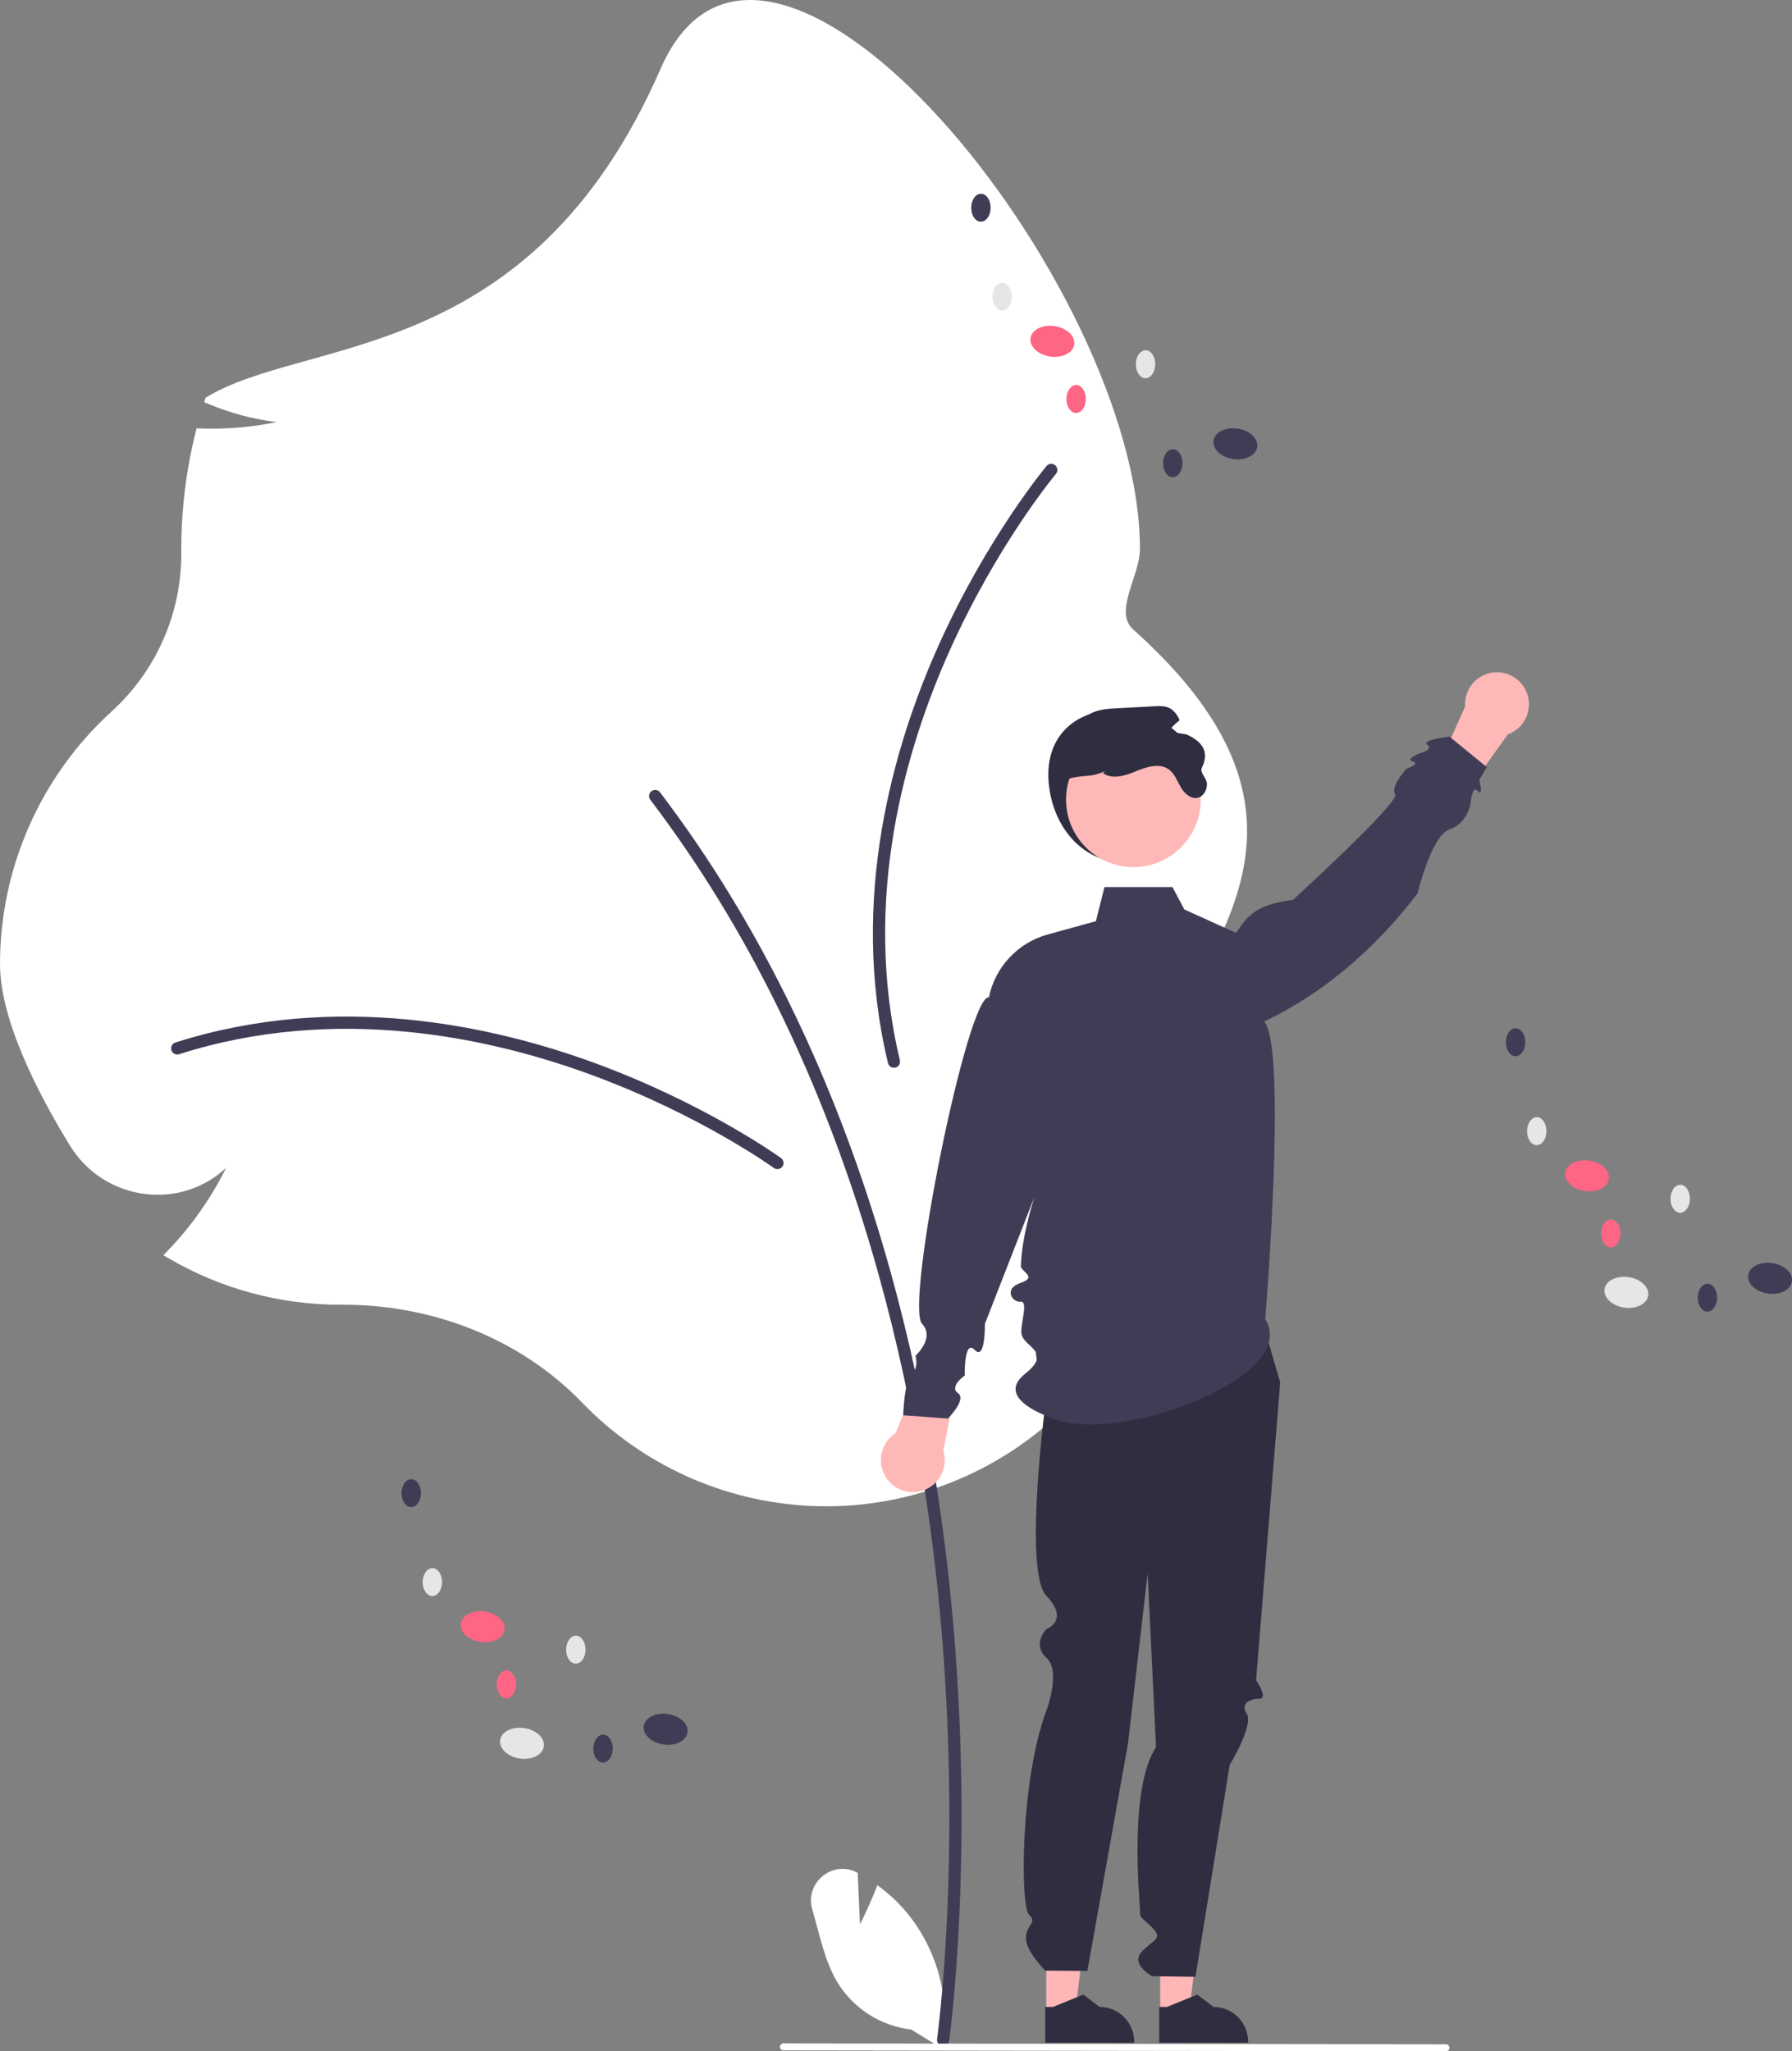 <svg width="505" height="578" viewBox="0 0 505 578" fill="none" xmlns="http://www.w3.org/2000/svg">
<rect x="0" y="0" width="505" height="578" fill="#808080" stroke="none"/>
<g clip-path="url(#clip0_131_226)">
<path d="M242.346 542.235L241.702 527.733C241.635 527.698 241.568 527.662 241.501 527.627C234.605 524.001 226.701 530.565 228.904 538.051C230.976 545.094 232.369 552.687 236.162 558.852C238.404 562.432 241.421 565.462 244.989 567.715C248.558 569.969 252.587 571.389 256.778 571.87L265.539 577.246C266.742 570.529 266.477 563.632 264.762 557.028C263.048 550.424 259.926 544.271 255.61 538.993C253.16 536.056 250.35 533.44 247.248 531.207C245.149 536.751 242.346 542.235 242.346 542.235Z" fill="white"/>
<path d="M163.901 395.072C147.032 377.639 122.587 367.641 96.834 367.641L95.841 367.644C78.878 367.651 62.217 363.142 47.563 354.579L46.039 353.689L47.267 352.421C53.916 345.528 59.468 337.651 63.728 329.067C60.702 331.894 57.093 334.02 53.157 335.294C49.22 336.568 45.052 336.96 40.948 336.441C36.615 335.924 32.455 334.429 28.78 332.071C25.106 329.712 22.012 326.55 19.73 322.823C10.729 308.188 7.62939e-06 287.422 7.62939e-06 271.603C0.014 258.232 2.808 245.01 8.204 232.781C13.599 220.551 21.479 209.582 31.339 200.573C37.581 194.933 42.568 188.038 45.972 180.337C49.377 172.636 51.124 164.302 51.099 155.879L51.094 154.681C51.092 143.591 52.445 132.544 55.121 121.784L55.393 120.697L56.508 120.736C63.703 120.981 70.9 120.377 77.954 118.936C71.338 118.122 64.866 116.397 58.721 113.81L57.521 113.323L57.928 112.091C86.005 94.67 149.383 103.692 186.169 19.352C215.998 -49.036 321.244 80.06 321.244 154.681C321.244 162.295 313.724 172.357 319.353 177.389C380.206 231.792 338.219 266.726 324.981 301.878C321.84 310.218 328.65 319.374 328.65 328.397C328.65 329.928 328.611 331.508 328.534 333.094L328.417 335.532L326.388 334.179C322.374 331.544 318.653 328.486 315.29 325.057C318.779 333.105 320.424 341.834 320.102 350.602C319.781 359.371 317.502 367.956 313.432 375.725C307.055 387.786 300.885 396.422 295.095 401.388C276.545 417.295 252.633 425.5 228.246 424.326C203.86 423.152 180.843 412.687 163.901 395.072Z" fill="white"/>
<path d="M265.782 576.53C266.196 576.53 266.597 576.379 266.91 576.107C267.223 575.834 267.428 575.458 267.486 575.046C267.559 574.531 274.732 522.694 268.29 453.8C262.341 390.175 243.236 298.532 186.006 223.268C185.869 223.087 185.697 222.935 185.502 222.821C185.306 222.707 185.09 222.632 184.865 222.602C184.641 222.571 184.412 222.585 184.193 222.643C183.974 222.701 183.769 222.802 183.589 222.939C183.408 223.077 183.257 223.249 183.143 223.445C183.029 223.641 182.955 223.858 182.925 224.083C182.895 224.308 182.909 224.537 182.967 224.756C183.025 224.976 183.126 225.181 183.264 225.362C240 299.976 258.951 390.946 264.858 454.122C271.262 522.615 264.146 574.048 264.073 574.559C264.039 574.805 264.057 575.054 264.127 575.292C264.197 575.529 264.317 575.748 264.479 575.935C264.641 576.122 264.841 576.272 265.066 576.375C265.291 576.477 265.535 576.53 265.782 576.53Z" fill="#3F3D56"/>
<path d="M219.078 329.432C219.442 329.432 219.797 329.317 220.092 329.103C220.387 328.888 220.606 328.586 220.719 328.239C220.831 327.892 220.831 327.519 220.719 327.172C220.607 326.824 220.388 326.522 220.093 326.308C219.885 326.156 198.949 311.039 167.649 299.555C138.714 288.94 94.715 279.317 49.419 293.763C49.203 293.832 49.003 293.942 48.829 294.088C48.656 294.234 48.513 294.413 48.409 294.615C48.305 294.817 48.241 295.037 48.222 295.263C48.203 295.489 48.228 295.717 48.297 295.933C48.366 296.15 48.476 296.35 48.622 296.524C48.769 296.697 48.947 296.84 49.149 296.944C49.35 297.048 49.57 297.112 49.796 297.131C50.021 297.149 50.249 297.124 50.465 297.054C94.833 282.905 138.034 292.369 166.464 302.799C197.317 314.119 217.862 328.953 218.066 329.102C218.36 329.317 218.715 329.432 219.078 329.432Z" fill="#3F3D56"/>
<path d="M297.965 132.548C297.991 132.184 297.902 131.821 297.71 131.511C297.518 131.201 297.233 130.96 296.896 130.822C296.559 130.685 296.186 130.657 295.833 130.745C295.479 130.832 295.163 131.029 294.928 131.308C294.762 131.505 278.208 151.342 264.524 181.798C251.874 209.953 239.127 253.236 250.244 299.549C250.351 299.994 250.63 300.379 251.02 300.618C251.41 300.857 251.878 300.931 252.323 300.824C252.767 300.717 253.151 300.437 253.39 300.047C253.628 299.656 253.702 299.186 253.595 298.741C242.707 253.377 255.238 210.88 267.667 183.217C281.156 153.195 297.401 133.728 297.563 133.535C297.798 133.257 297.939 132.911 297.965 132.548Z" fill="#3F3D56"/>
<path d="M295.632 221.607C297.086 233.364 305.216 243.058 317.039 243.058C322.716 243.058 328.161 240.798 332.176 236.775C336.19 232.752 338.446 227.296 338.446 221.607C338.446 209.76 328.811 201.251 317.039 200.156C304.548 198.993 293.765 206.512 295.632 221.607Z" fill="#2F2E41"/>
<path d="M326.954 567.082L335.106 567.081L338.984 535.572L326.952 535.573L326.954 567.082Z" fill="#FFB6B6"/>
<path d="M326.667 575.603L351.736 575.602V575.285C351.735 572.692 350.707 570.205 348.878 568.371C347.048 566.538 344.566 565.508 341.978 565.507L337.399 562.026L328.855 565.508L326.667 565.508L326.667 575.603Z" fill="#2F2E41"/>
<path d="M294.843 567.082L302.995 567.081L306.873 535.572L294.842 535.573L294.843 567.082Z" fill="#FFB6B6"/>
<path d="M294.557 575.603L319.625 575.602V575.285C319.625 572.692 318.597 570.205 316.767 568.371C314.937 566.538 312.456 565.508 309.868 565.507L305.288 562.026L296.745 565.508L294.556 565.508L294.557 575.603Z" fill="#2F2E41"/>
<path d="M355.007 369.737L360.77 389.538L353.98 473.4C353.98 473.4 357.477 478.644 355.007 478.644C352.537 478.644 349.369 479.806 351.365 482.938C353.36 486.069 346.54 497.311 346.54 497.311L336.893 557.024L324.601 556.842C324.601 556.842 318.352 553.353 321.859 549.825C325.366 546.298 327.836 546.298 324.543 542.998C321.25 539.697 321.25 540.691 321.25 538.132C321.25 535.572 317.95 504.292 325.775 492.293L323.417 443.371L317.864 491.357L306.429 555.373L294.588 555.276C294.588 555.276 289.119 549.993 289.129 546.083C289.139 542.173 292.508 541.848 290 539.535C287.493 537.222 287.493 501.693 294.903 481.944C294.903 481.944 299.094 470.909 294.893 467.128C290.692 463.347 294.888 459.021 294.888 459.021C294.888 459.021 301.542 456.611 294.882 449.666C288.222 442.721 294.846 393.604 294.846 393.604C294.846 393.604 287.565 373.778 294.939 365.982C302.313 358.186 355.007 369.737 355.007 369.737Z" fill="#2F2E41"/>
<path d="M252.357 403.852L262.64 378.95L270.741 383.46L265.849 408.792C266.339 410.397 266.372 412.107 265.946 413.73C265.519 415.353 264.649 416.824 263.434 417.979C262.218 419.133 260.705 419.925 259.065 420.266C257.425 420.606 255.723 420.481 254.15 419.905C252.577 419.329 251.195 418.325 250.161 417.005C249.126 415.686 248.479 414.103 248.293 412.435C248.106 410.767 248.388 409.08 249.106 407.564C249.824 406.048 250.95 404.762 252.357 403.852Z" fill="#FFB8B8"/>
<path d="M424.908 206.936L409.262 228.856L402.391 222.623L412.884 199.061C412.77 197.387 413.124 195.714 413.906 194.23C414.689 192.746 415.869 191.51 417.314 190.662C418.759 189.813 420.411 189.385 422.086 189.426C423.76 189.467 425.39 189.975 426.792 190.893C428.194 191.811 429.312 193.103 430.022 194.624C430.731 196.144 431.003 197.832 430.808 199.499C430.612 201.166 429.956 202.745 428.914 204.059C427.872 205.373 426.485 206.369 424.908 206.936Z" fill="#FFB8B8"/>
<path d="M356.559 371.767C366.708 387.54 315.696 407.558 296.122 399.521C292.695 398.114 280.905 393.466 288.964 387.022C297.023 380.578 288.03 379.671 287.817 375.477C287.675 372.672 289.842 366.52 287.581 366.784C285.32 367.047 282.674 363.169 287.598 361.5C292.522 359.831 287.651 358.309 287.694 356.725C288.165 339.435 301.402 311.935 301.402 311.935L277.549 373.036C277.549 373.036 277.725 383.607 274.684 380.376C271.642 377.146 271.863 387.601 271.863 387.601C271.863 387.601 267.34 390.764 269.941 392.525C272.542 394.285 267.141 399.698 267.141 399.698L254.538 398.795C254.538 398.795 254.735 389.414 256.887 387.339C259.039 385.265 257.982 382 257.982 382C257.982 382 263.585 377.03 259.829 372.995C254.998 367.805 272.61 280.152 278.688 281.02C279.548 276.829 281.547 272.958 284.464 269.835C287.382 266.711 291.105 264.457 295.221 263.321L308.833 259.566L311.25 249.956H330.416L333.755 256.27L348.326 262.86C351.071 258.979 353.122 254.89 364.361 253.564C364.361 253.564 394.646 225.952 393.167 223.796C391.688 221.64 396.383 216.593 396.383 216.593C396.383 216.593 400.392 215.278 398.13 214.576C395.868 213.874 400.144 212.251 400.144 212.251C400.144 212.251 404.104 211.208 402.236 209.835C400.369 208.461 408.47 207.559 408.47 207.559L418.982 216.154L416.857 219.764C416.857 219.764 418.153 224.679 416.462 222.885C414.772 221.09 414.453 226.298 414.453 226.298C414.453 226.298 413.59 232.001 408.47 233.719C403.351 235.437 399.468 251.76 399.468 251.76C387.394 267.492 373.145 279.764 356.259 287.842C362.84 295.412 356.559 371.767 356.559 371.767Z" fill="#3F3D56"/>
<path d="M319.405 244.332C329.889 244.332 338.388 235.816 338.388 225.31C338.388 214.804 329.889 206.288 319.405 206.288C308.921 206.288 300.423 214.804 300.423 225.31C300.423 235.816 308.921 244.332 319.405 244.332Z" fill="#FFB8B8"/>
<path d="M299.749 227.382C300.35 231.516 303.866 237.283 303.042 237.283C302.219 237.283 296.365 220.243 302.219 219.132C306.465 218.326 307.414 219.033 311.383 217.308L310.823 217.836C313.449 219.751 317.105 218.571 320.102 217.325C323.107 216.087 326.754 214.908 329.389 216.813C331.044 218.01 331.744 220.089 332.773 221.854C333.802 223.628 335.704 225.303 337.664 224.759C339.236 224.321 340.142 222.556 340.134 220.922C340.126 219.289 338.003 217.735 338.718 216.269C340.836 211.925 338.931 208.965 334.313 206.921C332.633 206.665 330.953 206.404 329.274 206.137C330.154 204.916 331.221 203.841 332.436 202.953C331.922 201.634 331.035 200.495 329.883 199.677C328.541 198.877 326.878 198.935 325.322 199.017C321.847 199.199 318.376 199.38 314.907 199.562C312.338 199.694 309.678 199.85 307.381 201.03C304.516 202.507 302.639 205.386 301.272 208.315C298.209 214.899 298.695 220.196 299.749 227.382Z" fill="#2F2E41"/>
<path d="M220.782 577.746L407.475 578C407.735 578 407.984 577.897 408.168 577.712C408.352 577.528 408.455 577.278 408.455 577.018C408.455 576.757 408.352 576.507 408.168 576.323C407.984 576.139 407.735 576.035 407.475 576.035L220.782 575.782C220.522 575.782 220.272 575.885 220.088 576.069C219.904 576.254 219.801 576.504 219.801 576.764C219.801 577.025 219.904 577.275 220.088 577.459C220.272 577.643 220.522 577.746 220.782 577.746Z" fill="white"/>
<path d="M153.259 492.113C153.603 489.743 151.126 487.42 147.726 486.924C144.325 486.428 141.29 487.948 140.945 490.318C140.601 492.688 143.079 495.012 146.479 495.508C149.88 496.003 152.915 494.484 153.259 492.113Z" fill="#E6E6E6"/>
<path d="M193.744 488.155C194.089 485.784 191.611 483.461 188.211 482.965C184.81 482.469 181.775 483.989 181.431 486.359C181.086 488.73 183.564 491.053 186.964 491.549C190.365 492.045 193.4 490.525 193.744 488.155Z" fill="#3F3D56"/>
<path d="M142.173 459.269C142.517 456.899 140.04 454.576 136.64 454.08C133.239 453.584 130.204 455.104 129.859 457.474C129.515 459.845 131.993 462.168 135.393 462.664C138.794 463.16 141.829 461.64 142.173 459.269Z" fill="#FF6584"/>
<path d="M124.581 445.816C124.598 443.64 123.387 441.867 121.876 441.855C120.365 441.844 119.127 443.599 119.111 445.775C119.094 447.951 120.306 449.724 121.816 449.736C123.327 449.747 124.565 447.992 124.581 445.816Z" fill="#E6E6E6"/>
<path d="M118.616 420.758C118.632 418.582 117.421 416.809 115.91 416.797C114.4 416.786 113.162 418.54 113.145 420.717C113.129 422.893 114.34 424.666 115.851 424.677C117.361 424.689 118.599 422.934 118.616 420.758Z" fill="#3F3D56"/>
<path d="M165.007 464.859C165.024 462.682 163.812 460.909 162.302 460.898C160.791 460.886 159.553 462.641 159.537 464.817C159.52 466.993 160.731 468.767 162.242 468.778C163.753 468.789 164.991 467.035 165.007 464.859Z" fill="#E6E6E6"/>
<path d="M145.443 474.647C145.459 472.471 144.248 470.698 142.737 470.686C141.227 470.675 139.989 472.43 139.972 474.606C139.956 476.782 141.167 478.555 142.678 478.567C144.189 478.578 145.427 476.823 145.443 474.647Z" fill="#FF6584"/>
<path d="M172.677 492.739C172.693 490.563 171.482 488.789 169.971 488.778C168.461 488.766 167.223 490.521 167.206 492.697C167.19 494.873 168.401 496.647 169.912 496.658C171.423 496.67 172.661 494.915 172.677 492.739Z" fill="#3F3D56"/>
<path d="M464.483 365.055C464.827 362.685 462.35 360.361 458.949 359.866C455.549 359.37 452.513 360.89 452.169 363.26C451.825 365.63 454.303 367.954 457.703 368.45C461.103 368.945 464.139 367.426 464.483 365.055Z" fill="#E6E6E6"/>
<path d="M504.968 361.097C505.312 358.726 502.835 356.403 499.434 355.907C496.034 355.411 492.998 356.931 492.654 359.301C492.31 361.672 494.788 363.995 498.188 364.491C501.588 364.987 504.624 363.467 504.968 361.097Z" fill="#3F3D56"/>
<path d="M453.396 332.211C453.741 329.841 451.263 327.518 447.863 327.022C444.462 326.526 441.427 328.046 441.083 330.416C440.738 332.786 443.216 335.11 446.616 335.606C450.017 336.101 453.052 334.582 453.396 332.211Z" fill="#FF6584"/>
<path d="M435.805 318.758C435.822 316.582 434.61 314.809 433.1 314.797C431.589 314.786 430.351 316.54 430.335 318.717C430.318 320.893 431.53 322.666 433.04 322.677C434.551 322.689 435.789 320.934 435.805 318.758Z" fill="#E6E6E6"/>
<path d="M429.839 293.7C429.856 291.524 428.645 289.75 427.134 289.739C425.623 289.728 424.385 291.482 424.369 293.658C424.352 295.835 425.564 297.608 427.074 297.619C428.585 297.631 429.823 295.876 429.839 293.7Z" fill="#3F3D56"/>
<path d="M476.231 337.8C476.247 335.624 475.036 333.851 473.525 333.84C472.015 333.828 470.777 335.583 470.76 337.759C470.744 339.935 471.955 341.708 473.466 341.72C474.977 341.731 476.215 339.977 476.231 337.8Z" fill="#E6E6E6"/>
<path d="M456.667 347.589C456.683 345.413 455.472 343.64 453.961 343.628C452.451 343.617 451.213 345.371 451.196 347.547C451.18 349.724 452.391 351.497 453.902 351.508C455.412 351.52 456.65 349.765 456.667 347.589Z" fill="#FF6584"/>
<path d="M483.901 365.68C483.917 363.504 482.706 361.731 481.195 361.72C479.685 361.708 478.447 363.463 478.43 365.639C478.414 367.815 479.625 369.589 481.136 369.6C482.646 369.611 483.884 367.857 483.901 365.68Z" fill="#3F3D56"/>
<path d="M313.811 129.915C314.155 127.545 311.678 125.221 308.277 124.726C304.877 124.23 301.842 125.749 301.497 128.12C301.153 130.49 303.631 132.814 307.031 133.309C310.432 133.805 313.467 132.285 313.811 129.915Z" fill="white"/>
<path d="M354.296 125.957C354.64 123.586 352.163 121.263 348.763 120.767C345.362 120.271 342.327 121.791 341.982 124.161C341.638 126.532 344.116 128.855 347.516 129.351C350.917 129.847 353.952 128.327 354.296 125.957Z" fill="#3F3D56"/>
<path d="M302.725 97.071C303.069 94.701 300.592 92.377 297.192 91.882C293.791 91.386 290.756 92.906 290.411 95.276C290.067 97.646 292.545 99.97 295.945 100.466C299.346 100.961 302.381 99.442 302.725 97.071Z" fill="#FF6584"/>
<path d="M285.133 83.618C285.15 81.442 283.939 79.668 282.428 79.657C280.917 79.646 279.679 81.4 279.663 83.576C279.646 85.753 280.858 87.526 282.368 87.537C283.879 87.549 285.117 85.794 285.133 83.618Z" fill="#E6E6E6"/>
<path d="M279.168 58.56C279.184 56.384 277.973 54.61 276.462 54.599C274.951 54.587 273.714 56.342 273.697 58.518C273.681 60.694 274.892 62.468 276.403 62.479C277.913 62.491 279.151 60.736 279.168 58.56Z" fill="#3F3D56"/>
<path d="M325.559 102.66C325.576 100.484 324.364 98.711 322.854 98.7C321.343 98.688 320.105 100.443 320.089 102.619C320.072 104.795 321.283 106.568 322.794 106.58C324.305 106.591 325.543 104.837 325.559 102.66Z" fill="#E6E6E6"/>
<path d="M305.995 112.449C306.011 110.273 304.8 108.5 303.289 108.488C301.779 108.477 300.541 110.231 300.524 112.407C300.508 114.584 301.719 116.357 303.23 116.368C304.741 116.38 305.979 114.625 305.995 112.449Z" fill="#FF6584"/>
<path d="M333.229 130.54C333.245 128.364 332.034 126.591 330.523 126.58C329.013 126.568 327.775 128.323 327.758 130.499C327.742 132.675 328.953 134.448 330.464 134.46C331.975 134.471 333.213 132.717 333.229 130.54Z" fill="#3F3D56"/>
</g>
<defs>
<clipPath id="clip0_131_226">
<rect width="505" height="578" fill="white"/>
</clipPath>
</defs>
</svg>

